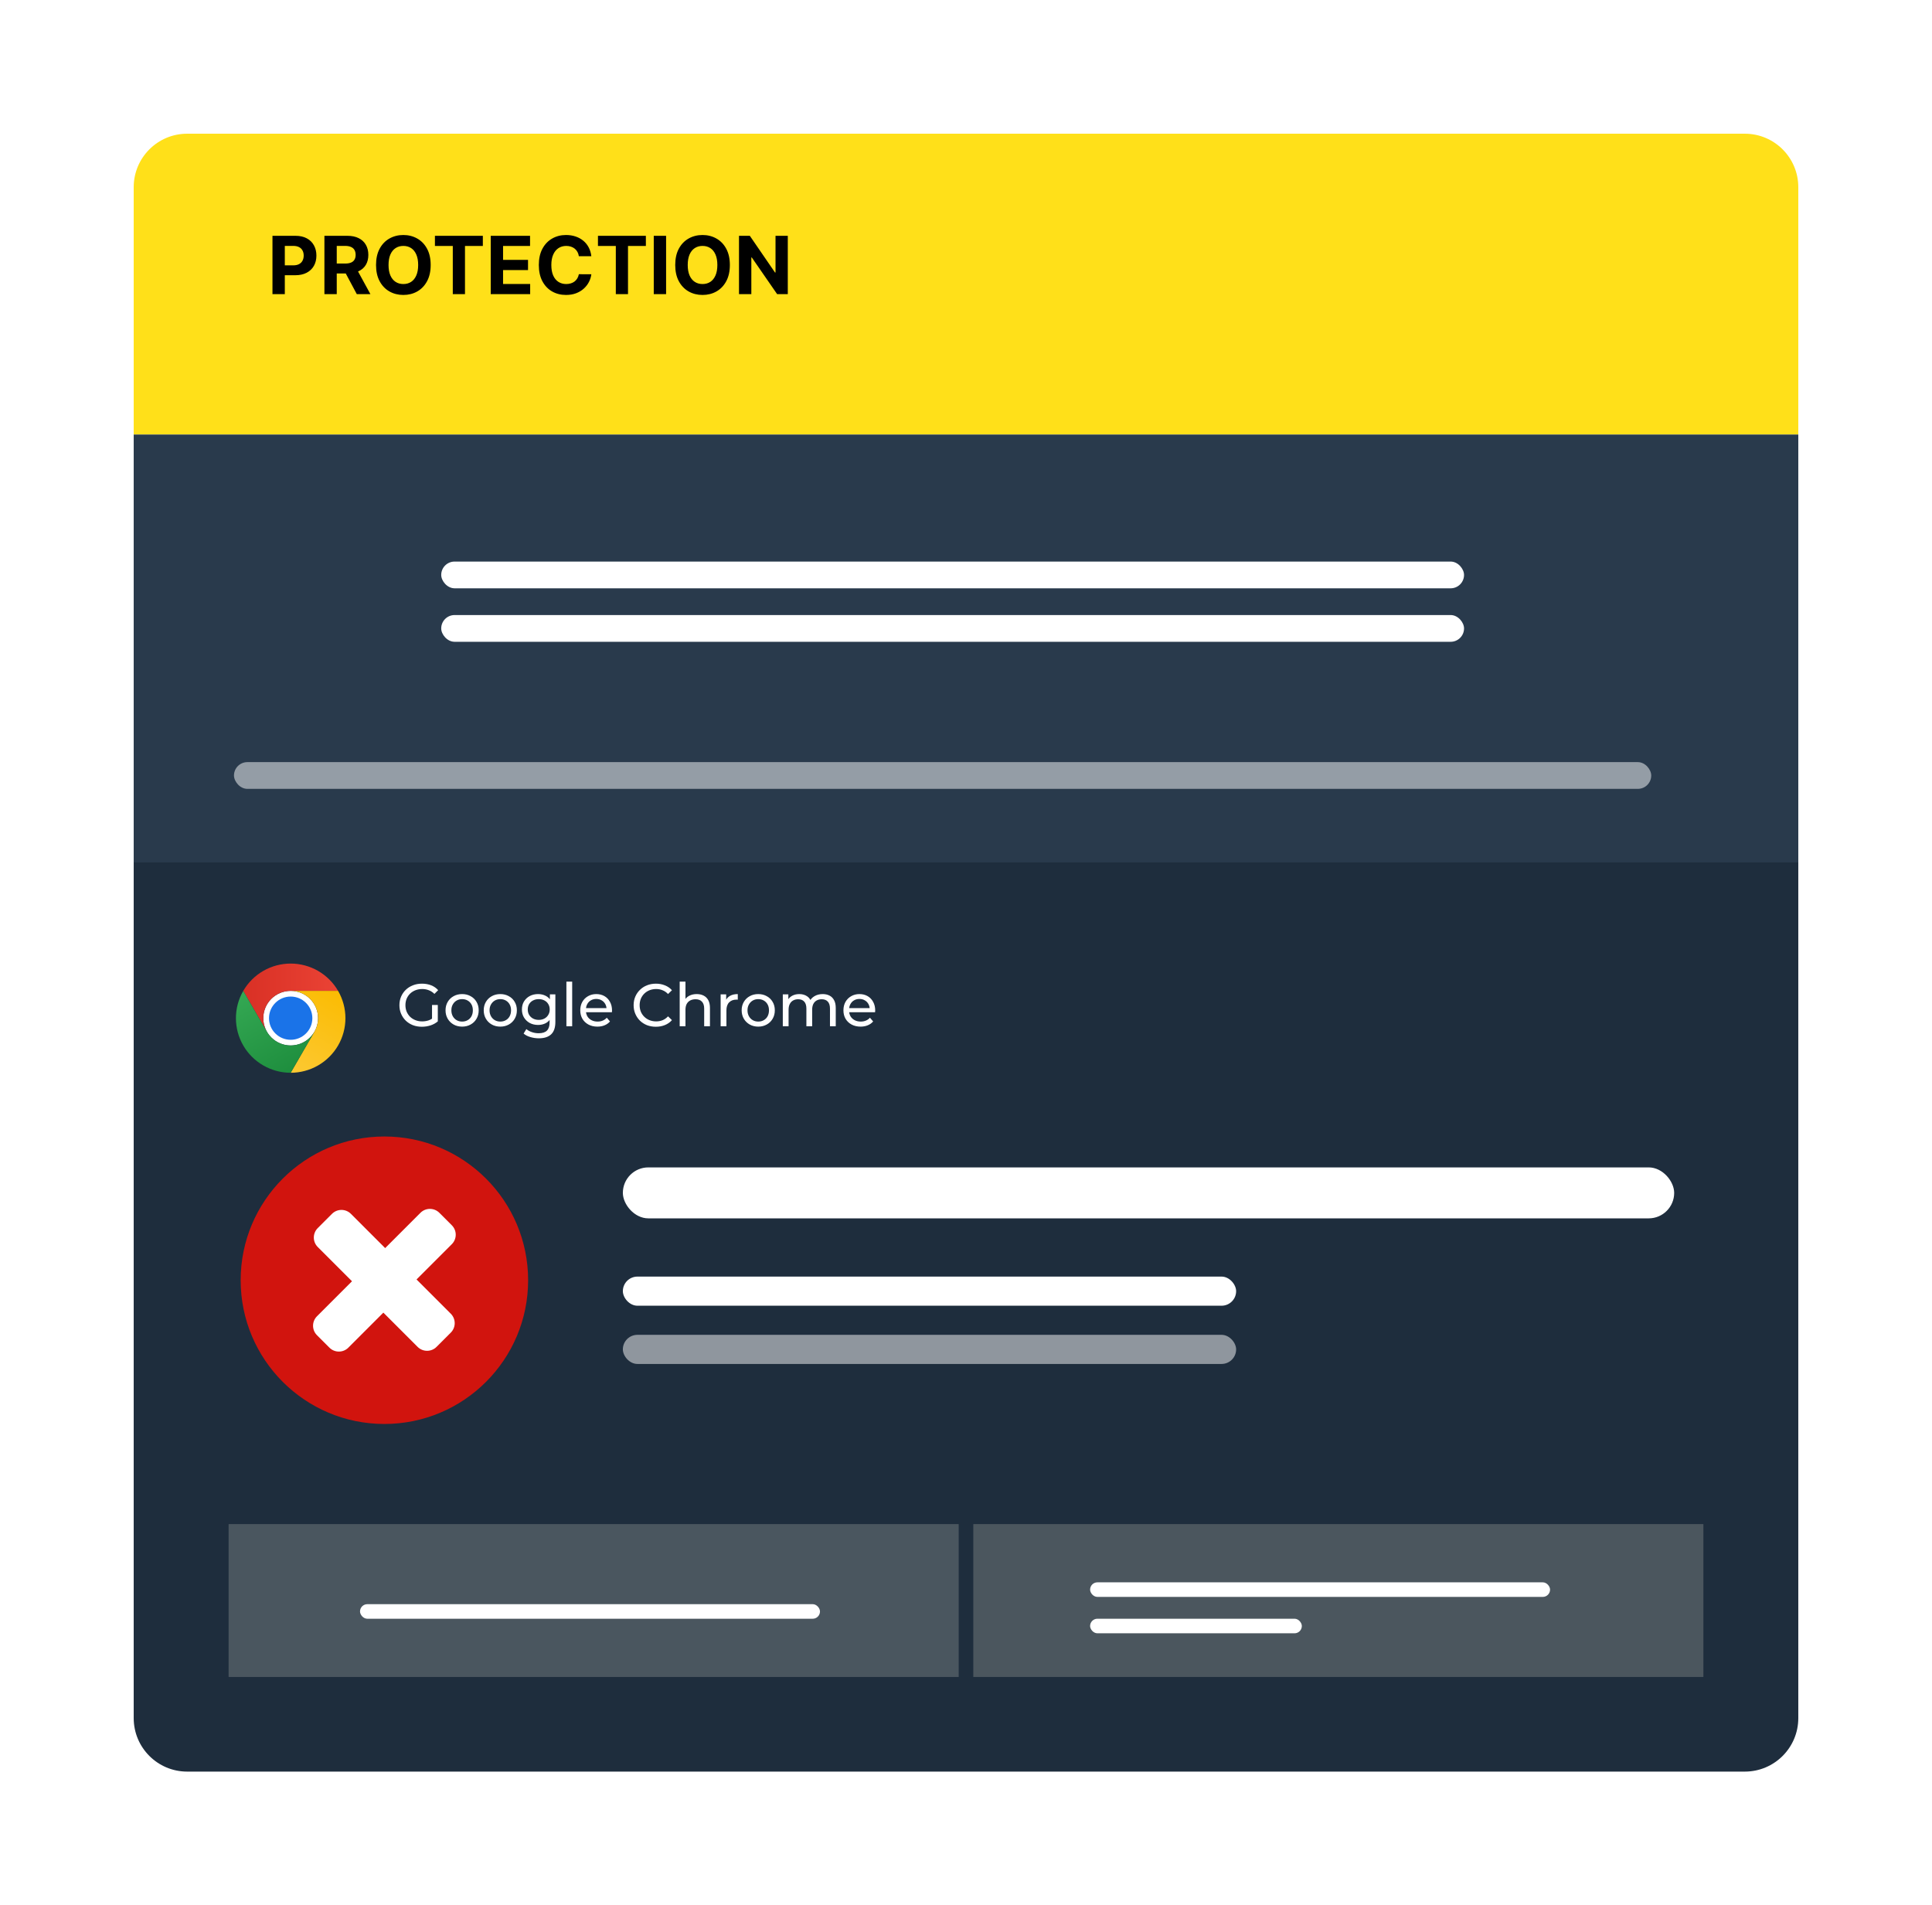<svg width="289" height="285" viewBox="0 0 289 285" fill="none" xmlns="http://www.w3.org/2000/svg">
<g filter="url(#filter0_d_55_61)">
<rect x="20" y="16" width="249" height="245" rx="8" fill="white"/>
<path d="M20 24C20 19.582 23.582 16 28 16H261C265.418 16 269 19.582 269 24V61H20V24Z" fill="#FFE019"/>
<path d="M20 253C20 257.418 23.582 261 28 261H261C265.418 261 269 257.418 269 253V124.889H20V253Z" fill="#1E2D3D"/>
<path d="M63.104 149.583C62.618 149.583 62.171 149.505 61.763 149.349C61.355 149.187 61.001 148.962 60.701 148.674C60.401 148.38 60.167 148.038 59.999 147.648C59.831 147.258 59.747 146.829 59.747 146.361C59.747 145.893 59.831 145.464 59.999 145.074C60.167 144.684 60.401 144.345 60.701 144.057C61.007 143.763 61.364 143.538 61.772 143.382C62.18 143.22 62.63 143.139 63.122 143.139C63.62 143.139 64.076 143.22 64.49 143.382C64.904 143.544 65.255 143.787 65.543 144.111L64.985 144.669C64.727 144.417 64.445 144.234 64.139 144.12C63.839 144 63.512 143.94 63.158 143.94C62.798 143.94 62.462 144 62.15 144.12C61.844 144.24 61.577 144.408 61.349 144.624C61.127 144.84 60.953 145.098 60.827 145.398C60.707 145.692 60.647 146.013 60.647 146.361C60.647 146.703 60.707 147.024 60.827 147.324C60.953 147.618 61.127 147.876 61.349 148.098C61.577 148.314 61.844 148.482 62.15 148.602C62.456 148.722 62.789 148.782 63.149 148.782C63.485 148.782 63.806 148.731 64.112 148.629C64.424 148.521 64.712 148.344 64.976 148.098L65.489 148.782C65.177 149.046 64.811 149.247 64.391 149.385C63.977 149.517 63.548 149.583 63.104 149.583ZM64.625 148.665V146.325H65.489V148.782L64.625 148.665ZM69.13 149.565C68.65 149.565 68.224 149.46 67.852 149.25C67.48 149.04 67.186 148.752 66.97 148.386C66.754 148.014 66.646 147.594 66.646 147.126C66.646 146.652 66.754 146.232 66.97 145.866C67.186 145.5 67.48 145.215 67.852 145.011C68.224 144.801 68.65 144.696 69.13 144.696C69.604 144.696 70.027 144.801 70.399 145.011C70.777 145.215 71.071 145.5 71.281 145.866C71.497 146.226 71.605 146.646 71.605 147.126C71.605 147.6 71.497 148.02 71.281 148.386C71.071 148.752 70.777 149.04 70.399 149.25C70.027 149.46 69.604 149.565 69.13 149.565ZM69.13 148.809C69.436 148.809 69.709 148.74 69.949 148.602C70.195 148.464 70.387 148.269 70.525 148.017C70.663 147.759 70.732 147.462 70.732 147.126C70.732 146.784 70.663 146.49 70.525 146.244C70.387 145.992 70.195 145.797 69.949 145.659C69.709 145.521 69.436 145.452 69.13 145.452C68.824 145.452 68.551 145.521 68.311 145.659C68.071 145.797 67.879 145.992 67.735 146.244C67.591 146.49 67.519 146.784 67.519 147.126C67.519 147.462 67.591 147.759 67.735 148.017C67.879 148.269 68.071 148.464 68.311 148.602C68.551 148.74 68.824 148.809 69.13 148.809ZM74.843 149.565C74.362 149.565 73.936 149.46 73.564 149.25C73.192 149.04 72.898 148.752 72.683 148.386C72.466 148.014 72.359 147.594 72.359 147.126C72.359 146.652 72.466 146.232 72.683 145.866C72.898 145.5 73.192 145.215 73.564 145.011C73.936 144.801 74.362 144.696 74.843 144.696C75.317 144.696 75.74 144.801 76.112 145.011C76.49 145.215 76.784 145.5 76.993 145.866C77.21 146.226 77.317 146.646 77.317 147.126C77.317 147.6 77.21 148.02 76.993 148.386C76.784 148.752 76.49 149.04 76.112 149.25C75.74 149.46 75.317 149.565 74.843 149.565ZM74.843 148.809C75.148 148.809 75.421 148.74 75.662 148.602C75.907 148.464 76.1 148.269 76.237 148.017C76.376 147.759 76.445 147.462 76.445 147.126C76.445 146.784 76.376 146.49 76.237 146.244C76.1 145.992 75.907 145.797 75.662 145.659C75.421 145.521 75.148 145.452 74.843 145.452C74.537 145.452 74.263 145.521 74.023 145.659C73.784 145.797 73.591 145.992 73.448 146.244C73.303 146.49 73.231 146.784 73.231 147.126C73.231 147.462 73.303 147.759 73.448 148.017C73.591 148.269 73.784 148.464 74.023 148.602C74.263 148.74 74.537 148.809 74.843 148.809ZM80.6 151.311C80.162 151.311 79.736 151.248 79.322 151.122C78.914 151.002 78.581 150.828 78.323 150.6L78.737 149.934C78.959 150.126 79.232 150.276 79.556 150.384C79.88 150.498 80.219 150.555 80.573 150.555C81.137 150.555 81.551 150.423 81.815 150.159C82.079 149.895 82.211 149.493 82.211 148.953V147.945L82.301 147L82.256 146.046V144.741H83.075V148.863C83.075 149.703 82.865 150.321 82.445 150.717C82.025 151.113 81.41 151.311 80.6 151.311ZM80.492 149.313C80.03 149.313 79.616 149.217 79.25 149.025C78.89 148.827 78.602 148.554 78.386 148.206C78.176 147.858 78.071 147.456 78.071 147C78.071 146.538 78.176 146.136 78.386 145.794C78.602 145.446 78.89 145.176 79.25 144.984C79.616 144.792 80.03 144.696 80.492 144.696C80.9 144.696 81.272 144.78 81.608 144.948C81.944 145.11 82.211 145.362 82.409 145.704C82.613 146.046 82.715 146.478 82.715 147C82.715 147.516 82.613 147.945 82.409 148.287C82.211 148.629 81.944 148.887 81.608 149.061C81.272 149.229 80.9 149.313 80.492 149.313ZM80.591 148.557C80.909 148.557 81.191 148.491 81.437 148.359C81.683 148.227 81.875 148.044 82.013 147.81C82.157 147.576 82.229 147.306 82.229 147C82.229 146.694 82.157 146.424 82.013 146.19C81.875 145.956 81.683 145.776 81.437 145.65C81.191 145.518 80.909 145.452 80.591 145.452C80.273 145.452 79.988 145.518 79.736 145.65C79.49 145.776 79.295 145.956 79.151 146.19C79.013 146.424 78.944 146.694 78.944 147C78.944 147.306 79.013 147.576 79.151 147.81C79.295 148.044 79.49 148.227 79.736 148.359C79.988 148.491 80.273 148.557 80.591 148.557ZM84.726 149.511V142.833H85.59V149.511H84.726ZM89.364 149.565C88.854 149.565 88.404 149.46 88.014 149.25C87.63 149.04 87.33 148.752 87.114 148.386C86.904 148.02 86.799 147.6 86.799 147.126C86.799 146.652 86.901 146.232 87.105 145.866C87.315 145.5 87.6 145.215 87.96 145.011C88.326 144.801 88.737 144.696 89.193 144.696C89.655 144.696 90.063 144.798 90.417 145.002C90.771 145.206 91.047 145.494 91.245 145.866C91.449 146.232 91.551 146.661 91.551 147.153C91.551 147.189 91.548 147.231 91.542 147.279C91.542 147.327 91.539 147.372 91.533 147.414H87.474V146.793H91.083L90.732 147.009C90.738 146.703 90.675 146.43 90.543 146.19C90.411 145.95 90.228 145.764 89.994 145.632C89.766 145.494 89.499 145.425 89.193 145.425C88.893 145.425 88.626 145.494 88.392 145.632C88.158 145.764 87.975 145.953 87.843 146.199C87.711 146.439 87.645 146.715 87.645 147.027V147.171C87.645 147.489 87.717 147.774 87.861 148.026C88.011 148.272 88.218 148.464 88.482 148.602C88.746 148.74 89.049 148.809 89.391 148.809C89.673 148.809 89.928 148.761 90.156 148.665C90.39 148.569 90.594 148.425 90.768 148.233L91.245 148.791C91.029 149.043 90.759 149.235 90.435 149.367C90.117 149.499 89.76 149.565 89.364 149.565ZM98.111 149.583C97.631 149.583 97.187 149.505 96.779 149.349C96.377 149.187 96.026 148.962 95.726 148.674C95.432 148.38 95.201 148.038 95.033 147.648C94.865 147.258 94.781 146.829 94.781 146.361C94.781 145.893 94.865 145.464 95.033 145.074C95.201 144.684 95.435 144.345 95.735 144.057C96.035 143.763 96.386 143.538 96.788 143.382C97.196 143.22 97.64 143.139 98.12 143.139C98.606 143.139 99.053 143.223 99.461 143.391C99.875 143.553 100.226 143.796 100.514 144.12L99.929 144.687C99.689 144.435 99.419 144.249 99.119 144.129C98.819 144.003 98.498 143.94 98.156 143.94C97.802 143.94 97.472 144 97.166 144.12C96.866 144.24 96.605 144.408 96.383 144.624C96.161 144.84 95.987 145.098 95.861 145.398C95.741 145.692 95.681 146.013 95.681 146.361C95.681 146.709 95.741 147.033 95.861 147.333C95.987 147.627 96.161 147.882 96.383 148.098C96.605 148.314 96.866 148.482 97.166 148.602C97.472 148.722 97.802 148.782 98.156 148.782C98.498 148.782 98.819 148.722 99.119 148.602C99.419 148.476 99.689 148.284 99.929 148.026L100.514 148.593C100.226 148.917 99.875 149.163 99.461 149.331C99.053 149.499 98.603 149.583 98.111 149.583ZM104.219 144.696C104.609 144.696 104.951 144.771 105.245 144.921C105.545 145.071 105.779 145.299 105.947 145.605C106.115 145.911 106.199 146.298 106.199 146.766V149.511H105.335V146.865C105.335 146.403 105.221 146.055 104.993 145.821C104.771 145.587 104.456 145.47 104.048 145.47C103.742 145.47 103.475 145.53 103.247 145.65C103.019 145.77 102.842 145.947 102.716 146.181C102.596 146.415 102.536 146.706 102.536 147.054V149.511H101.672V142.833H102.536V146.028L102.365 145.686C102.521 145.374 102.761 145.131 103.085 144.957C103.409 144.783 103.787 144.696 104.219 144.696ZM107.798 149.511V144.741H108.626V146.037L108.545 145.713C108.677 145.383 108.899 145.131 109.211 144.957C109.523 144.783 109.907 144.696 110.363 144.696V145.533C110.327 145.527 110.291 145.524 110.255 145.524C110.225 145.524 110.195 145.524 110.165 145.524C109.703 145.524 109.337 145.662 109.067 145.938C108.797 146.214 108.662 146.613 108.662 147.135V149.511H107.798ZM113.426 149.565C112.946 149.565 112.52 149.46 112.148 149.25C111.776 149.04 111.482 148.752 111.266 148.386C111.05 148.014 110.942 147.594 110.942 147.126C110.942 146.652 111.05 146.232 111.266 145.866C111.482 145.5 111.776 145.215 112.148 145.011C112.52 144.801 112.946 144.696 113.426 144.696C113.9 144.696 114.323 144.801 114.695 145.011C115.073 145.215 115.367 145.5 115.577 145.866C115.793 146.226 115.901 146.646 115.901 147.126C115.901 147.6 115.793 148.02 115.577 148.386C115.367 148.752 115.073 149.04 114.695 149.25C114.323 149.46 113.9 149.565 113.426 149.565ZM113.426 148.809C113.732 148.809 114.005 148.74 114.245 148.602C114.491 148.464 114.683 148.269 114.821 148.017C114.959 147.759 115.028 147.462 115.028 147.126C115.028 146.784 114.959 146.49 114.821 146.244C114.683 145.992 114.491 145.797 114.245 145.659C114.005 145.521 113.732 145.452 113.426 145.452C113.12 145.452 112.847 145.521 112.607 145.659C112.367 145.797 112.175 145.992 112.031 146.244C111.887 146.49 111.815 146.784 111.815 147.126C111.815 147.462 111.887 147.759 112.031 148.017C112.175 148.269 112.367 148.464 112.607 148.602C112.847 148.74 113.12 148.809 113.426 148.809ZM123.063 144.696C123.447 144.696 123.786 144.771 124.08 144.921C124.374 145.071 124.602 145.299 124.764 145.605C124.932 145.911 125.016 146.298 125.016 146.766V149.511H124.152V146.865C124.152 146.403 124.044 146.055 123.828 145.821C123.612 145.587 123.309 145.47 122.919 145.47C122.631 145.47 122.379 145.53 122.163 145.65C121.947 145.77 121.779 145.947 121.659 146.181C121.545 146.415 121.488 146.706 121.488 147.054V149.511H120.624V146.865C120.624 146.403 120.516 146.055 120.3 145.821C120.09 145.587 119.787 145.47 119.391 145.47C119.109 145.47 118.86 145.53 118.644 145.65C118.428 145.77 118.26 145.947 118.14 146.181C118.02 146.415 117.96 146.706 117.96 147.054V149.511H117.096V144.741H117.924V146.01L117.789 145.686C117.939 145.374 118.17 145.131 118.482 144.957C118.794 144.783 119.157 144.696 119.571 144.696C120.027 144.696 120.42 144.81 120.75 145.038C121.08 145.26 121.296 145.599 121.398 146.055L121.047 145.911C121.191 145.545 121.443 145.251 121.803 145.029C122.163 144.807 122.583 144.696 123.063 144.696ZM128.73 149.565C128.22 149.565 127.77 149.46 127.38 149.25C126.996 149.04 126.696 148.752 126.48 148.386C126.27 148.02 126.165 147.6 126.165 147.126C126.165 146.652 126.267 146.232 126.471 145.866C126.681 145.5 126.966 145.215 127.326 145.011C127.692 144.801 128.103 144.696 128.559 144.696C129.021 144.696 129.429 144.798 129.783 145.002C130.137 145.206 130.413 145.494 130.611 145.866C130.815 146.232 130.917 146.661 130.917 147.153C130.917 147.189 130.914 147.231 130.908 147.279C130.908 147.327 130.905 147.372 130.899 147.414H126.84V146.793H130.449L130.098 147.009C130.104 146.703 130.041 146.43 129.909 146.19C129.777 145.95 129.594 145.764 129.36 145.632C129.132 145.494 128.865 145.425 128.559 145.425C128.259 145.425 127.992 145.494 127.758 145.632C127.524 145.764 127.341 145.953 127.209 146.199C127.077 146.439 127.011 146.715 127.011 147.027V147.171C127.011 147.489 127.083 147.774 127.227 148.026C127.377 148.272 127.584 148.464 127.848 148.602C128.112 148.74 128.415 148.809 128.757 148.809C129.039 148.809 129.294 148.761 129.522 148.665C129.756 148.569 129.96 148.425 130.134 148.233L130.611 148.791C130.395 149.043 130.125 149.235 129.801 149.367C129.483 149.499 129.126 149.565 128.73 149.565Z" fill="white"/>
<g clip-path="url(#clip0_55_61)">
<path d="M43.481 152.382C45.743 152.382 47.576 150.553 47.576 148.298C47.576 146.043 45.743 144.215 43.481 144.215C41.219 144.215 39.385 146.043 39.385 148.298C39.385 150.553 41.219 152.382 43.481 152.382Z" fill="white"/>
<path d="M43.481 144.217H50.573C49.854 142.975 48.821 141.944 47.575 141.227C46.33 140.511 44.918 140.133 43.48 140.133C42.043 140.133 40.63 140.511 39.385 141.228C38.14 141.945 37.107 142.976 36.388 144.218L39.934 150.342L39.937 150.341C39.577 149.721 39.386 149.017 39.386 148.3C39.385 147.583 39.573 146.878 39.933 146.257C40.292 145.636 40.809 145.12 41.432 144.762C42.055 144.404 42.762 144.216 43.481 144.217Z" fill="url(#paint0_linear_55_61)"/>
<path d="M43.481 151.533C45.271 151.533 46.723 150.085 46.723 148.3C46.723 146.515 45.271 145.067 43.481 145.067C41.69 145.067 40.239 146.515 40.239 148.3C40.239 150.085 41.69 151.533 43.481 151.533Z" fill="#1A73E8"/>
<path d="M47.027 150.343L43.481 156.467C44.919 156.467 46.331 156.09 47.576 155.373C48.822 154.656 49.855 153.625 50.574 152.384C51.293 151.142 51.671 149.734 51.671 148.301C51.671 146.867 51.292 145.459 50.573 144.218H43.48L43.48 144.221C44.199 144.219 44.906 144.407 45.529 144.765C46.152 145.123 46.669 145.638 47.029 146.259C47.389 146.88 47.578 147.584 47.578 148.301C47.577 149.018 47.388 149.722 47.027 150.343Z" fill="url(#paint1_linear_55_61)"/>
<path d="M39.934 150.343L36.388 144.219C35.669 145.46 35.291 146.868 35.291 148.302C35.291 149.735 35.669 151.143 36.388 152.385C37.107 153.626 38.141 154.657 39.386 155.373C40.631 156.09 42.044 156.467 43.482 156.467L47.028 150.343L47.025 150.34C46.667 150.962 46.151 151.478 45.528 151.837C44.906 152.197 44.2 152.386 43.481 152.386C42.761 152.386 42.055 152.198 41.432 151.839C40.81 151.48 40.293 150.964 39.934 150.343Z" fill="url(#paint2_linear_55_61)"/>
</g>
<rect x="93.171" y="170.622" width="157.263" height="7.622" rx="3.811" fill="white"/>
<rect x="93.171" y="186.956" width="91.737" height="4.356" rx="2.178" fill="white"/>
<rect opacity="0.5" x="93.171" y="195.667" width="91.737" height="4.356" rx="2.178" fill="white"/>
<rect x="34.197" y="223.978" width="109.211" height="22.867" fill="#4A565F"/>
<rect x="145.592" y="223.978" width="109.211" height="22.867" fill="#4B565E"/>
<rect x="53.855" y="235.956" width="68.803" height="2.178" rx="1.089" fill="white"/>
<rect x="163.065" y="232.689" width="68.803" height="2.178" rx="1.089" fill="white"/>
<rect x="163.065" y="238.133" width="31.671" height="2.178" rx="1.089" fill="white"/>
<rect x="20" y="61" width="249" height="64" fill="#293A4C"/>
<rect x="66" y="80" width="153" height="4" rx="2" fill="white"/>
<rect x="66" y="88" width="153" height="4" rx="2" fill="white"/>
<rect opacity="0.5" x="35" y="110" width="212" height="4" rx="2" fill="white"/>
<circle cx="57.5" cy="187.5" r="21.5" fill="#D1140E"/>
<path d="M65.299 197.47C64.518 198.251 63.251 198.251 62.47 197.47L47.53 182.53C46.749 181.749 46.748 180.482 47.53 179.701L49.663 177.568C50.444 176.787 51.71 176.787 52.491 177.568L67.432 192.509C68.213 193.29 68.213 194.556 67.432 195.337L65.299 197.47ZM52.106 197.586C51.325 198.367 50.059 198.367 49.278 197.586L47.414 195.722C46.633 194.941 46.633 193.675 47.414 192.893L62.894 177.414C63.675 176.633 64.941 176.633 65.722 177.414L67.586 179.278C68.367 180.059 68.367 181.325 67.586 182.107L52.106 197.586Z" fill="white"/>
</g>
<path d="M40.758 44V35.273H44.202C44.864 35.273 45.428 35.399 45.894 35.652C46.359 35.902 46.715 36.25 46.959 36.696C47.206 37.139 47.33 37.651 47.33 38.23C47.33 38.81 47.205 39.321 46.955 39.764C46.705 40.207 46.342 40.553 45.868 40.8C45.396 41.047 44.825 41.17 44.155 41.17H41.96V39.692H43.856C44.212 39.692 44.504 39.631 44.734 39.508C44.967 39.383 45.141 39.212 45.254 38.993C45.371 38.771 45.429 38.517 45.429 38.23C45.429 37.94 45.371 37.688 45.254 37.472C45.141 37.253 44.967 37.084 44.734 36.965C44.501 36.842 44.206 36.781 43.848 36.781H42.604V44H40.758ZM48.528 44V35.273H51.971C52.63 35.273 53.193 35.391 53.659 35.626C54.127 35.859 54.484 36.19 54.728 36.619C54.975 37.045 55.099 37.547 55.099 38.124C55.099 38.703 54.974 39.202 54.724 39.619C54.474 40.034 54.112 40.352 53.637 40.574C53.166 40.795 52.595 40.906 51.924 40.906H49.619V39.423H51.626C51.978 39.423 52.271 39.375 52.504 39.278C52.737 39.182 52.91 39.037 53.024 38.844C53.14 38.651 53.199 38.41 53.199 38.124C53.199 37.834 53.14 37.59 53.024 37.391C52.91 37.192 52.735 37.041 52.5 36.939C52.267 36.834 51.973 36.781 51.617 36.781H50.373V44H48.528ZM53.241 40.028L55.41 44H53.373L51.251 40.028H53.241ZM64.423 39.636C64.423 40.588 64.243 41.398 63.882 42.065C63.524 42.733 63.035 43.243 62.416 43.595C61.799 43.945 61.106 44.119 60.336 44.119C59.561 44.119 58.865 43.943 58.248 43.591C57.632 43.239 57.145 42.729 56.787 42.061C56.429 41.394 56.25 40.585 56.25 39.636C56.25 38.685 56.429 37.875 56.787 37.207C57.145 36.54 57.632 36.031 58.248 35.682C58.865 35.33 59.561 35.153 60.336 35.153C61.106 35.153 61.799 35.33 62.416 35.682C63.035 36.031 63.524 36.54 63.882 37.207C64.243 37.875 64.423 38.685 64.423 39.636ZM62.552 39.636C62.552 39.02 62.46 38.5 62.275 38.077C62.093 37.653 61.836 37.332 61.504 37.114C61.172 36.895 60.782 36.785 60.336 36.785C59.89 36.785 59.501 36.895 59.169 37.114C58.836 37.332 58.578 37.653 58.393 38.077C58.211 38.5 58.12 39.02 58.12 39.636C58.12 40.253 58.211 40.773 58.393 41.196C58.578 41.619 58.836 41.94 59.169 42.159C59.501 42.378 59.89 42.487 60.336 42.487C60.782 42.487 61.172 42.378 61.504 42.159C61.836 41.94 62.093 41.619 62.275 41.196C62.46 40.773 62.552 40.253 62.552 39.636ZM65.059 36.794V35.273H72.227V36.794H69.555V44H67.731V36.794H65.059ZM73.407 44V35.273H79.288V36.794H75.252V38.874H78.985V40.395H75.252V42.479H79.305V44H73.407ZM88.455 38.328H86.588C86.554 38.087 86.485 37.872 86.38 37.685C86.275 37.494 86.14 37.332 85.975 37.199C85.81 37.065 85.62 36.963 85.404 36.892C85.191 36.821 84.959 36.785 84.709 36.785C84.257 36.785 83.864 36.898 83.529 37.122C83.194 37.344 82.934 37.668 82.749 38.094C82.564 38.517 82.472 39.031 82.472 39.636C82.472 40.258 82.564 40.781 82.749 41.205C82.936 41.628 83.198 41.947 83.533 42.163C83.868 42.379 84.256 42.487 84.696 42.487C84.944 42.487 85.172 42.455 85.382 42.389C85.596 42.324 85.784 42.229 85.949 42.104C86.114 41.976 86.25 41.821 86.358 41.639C86.469 41.457 86.546 41.25 86.588 41.017L88.455 41.026C88.407 41.426 88.286 41.812 88.093 42.185C87.902 42.554 87.645 42.885 87.321 43.178C87 43.467 86.617 43.697 86.171 43.868C85.728 44.035 85.226 44.119 84.666 44.119C83.888 44.119 83.192 43.943 82.579 43.591C81.968 43.239 81.485 42.729 81.13 42.061C80.777 41.394 80.601 40.585 80.601 39.636C80.601 38.685 80.78 37.875 81.138 37.207C81.496 36.54 81.982 36.031 82.596 35.682C83.209 35.33 83.9 35.153 84.666 35.153C85.172 35.153 85.641 35.224 86.073 35.367C86.507 35.508 86.892 35.716 87.228 35.989C87.563 36.258 87.836 36.59 88.046 36.981C88.259 37.374 88.395 37.822 88.455 38.328ZM89.446 36.794V35.273H96.613V36.794H93.941V44H92.118V36.794H89.446ZM99.639 35.273V44H97.794V35.273H99.639ZM109.177 39.636C109.177 40.588 108.996 41.398 108.636 42.065C108.278 42.733 107.789 43.243 107.17 43.595C106.553 43.945 105.86 44.119 105.09 44.119C104.315 44.119 103.619 43.943 103.002 43.591C102.386 43.239 101.898 42.729 101.54 42.061C101.183 41.394 101.004 40.585 101.004 39.636C101.004 38.685 101.183 37.875 101.54 37.207C101.898 36.54 102.386 36.031 103.002 35.682C103.619 35.33 104.315 35.153 105.09 35.153C105.86 35.153 106.553 35.33 107.17 35.682C107.789 36.031 108.278 36.54 108.636 37.207C108.996 37.875 109.177 38.685 109.177 39.636ZM107.306 39.636C107.306 39.02 107.214 38.5 107.029 38.077C106.847 37.653 106.59 37.332 106.258 37.114C105.925 36.895 105.536 36.785 105.09 36.785C104.644 36.785 104.255 36.895 103.923 37.114C103.59 37.332 103.332 37.653 103.147 38.077C102.965 38.5 102.874 39.02 102.874 39.636C102.874 40.253 102.965 40.773 103.147 41.196C103.332 41.619 103.59 41.94 103.923 42.159C104.255 42.378 104.644 42.487 105.09 42.487C105.536 42.487 105.925 42.378 106.258 42.159C106.59 41.94 106.847 41.619 107.029 41.196C107.214 40.773 107.306 40.253 107.306 39.636ZM117.843 35.273V44H116.25L112.453 38.507H112.389V44H110.544V35.273H112.163L115.93 40.761H116.007V35.273H117.843Z" fill="black"/>
<defs>
<filter id="filter0_d_55_61" x="0" y="0" width="289" height="285" filterUnits="userSpaceOnUse" color-interpolation-filters="sRGB">
<feFlood flood-opacity="0" result="BackgroundImageFix"/>
<feColorMatrix in="SourceAlpha" type="matrix" values="0 0 0 0 0 0 0 0 0 0 0 0 0 0 0 0 0 0 127 0" result="hardAlpha"/>
<feOffset dy="4"/>
<feGaussianBlur stdDeviation="10"/>
<feComposite in2="hardAlpha" operator="out"/>
<feColorMatrix type="matrix" values="0 0 0 0 0.049 0 0 0 0 0.063 0 0 0 0 0.189 0 0 0 0.57 0"/>
<feBlend mode="normal" in2="BackgroundImageFix" result="effect1_dropShadow_55_61"/>
<feBlend mode="normal" in="SourceGraphic" in2="effect1_dropShadow_55_61" result="shape"/>
</filter>
<linearGradient id="paint0_linear_55_61" x1="36.388" y1="145.237" x2="50.573" y2="145.237" gradientUnits="userSpaceOnUse">
<stop stop-color="#D93025"/>
<stop offset="1" stop-color="#EA4335"/>
</linearGradient>
<linearGradient id="paint1_linear_55_61" x1="42.362" y1="156.357" x2="49.423" y2="144.091" gradientUnits="userSpaceOnUse">
<stop stop-color="#FCC934"/>
<stop offset="1" stop-color="#FBBC04"/>
</linearGradient>
<linearGradient id="paint2_linear_55_61" x1="44.367" y1="155.957" x2="37.306" y2="143.69" gradientUnits="userSpaceOnUse">
<stop stop-color="#1E8E3E"/>
<stop offset="1" stop-color="#34A853"/>
</linearGradient>
<clipPath id="clip0_55_61">
<rect width="16.382" height="16.333" fill="white" transform="translate(35.29 140.133)"/>
</clipPath>
</defs>
</svg>
